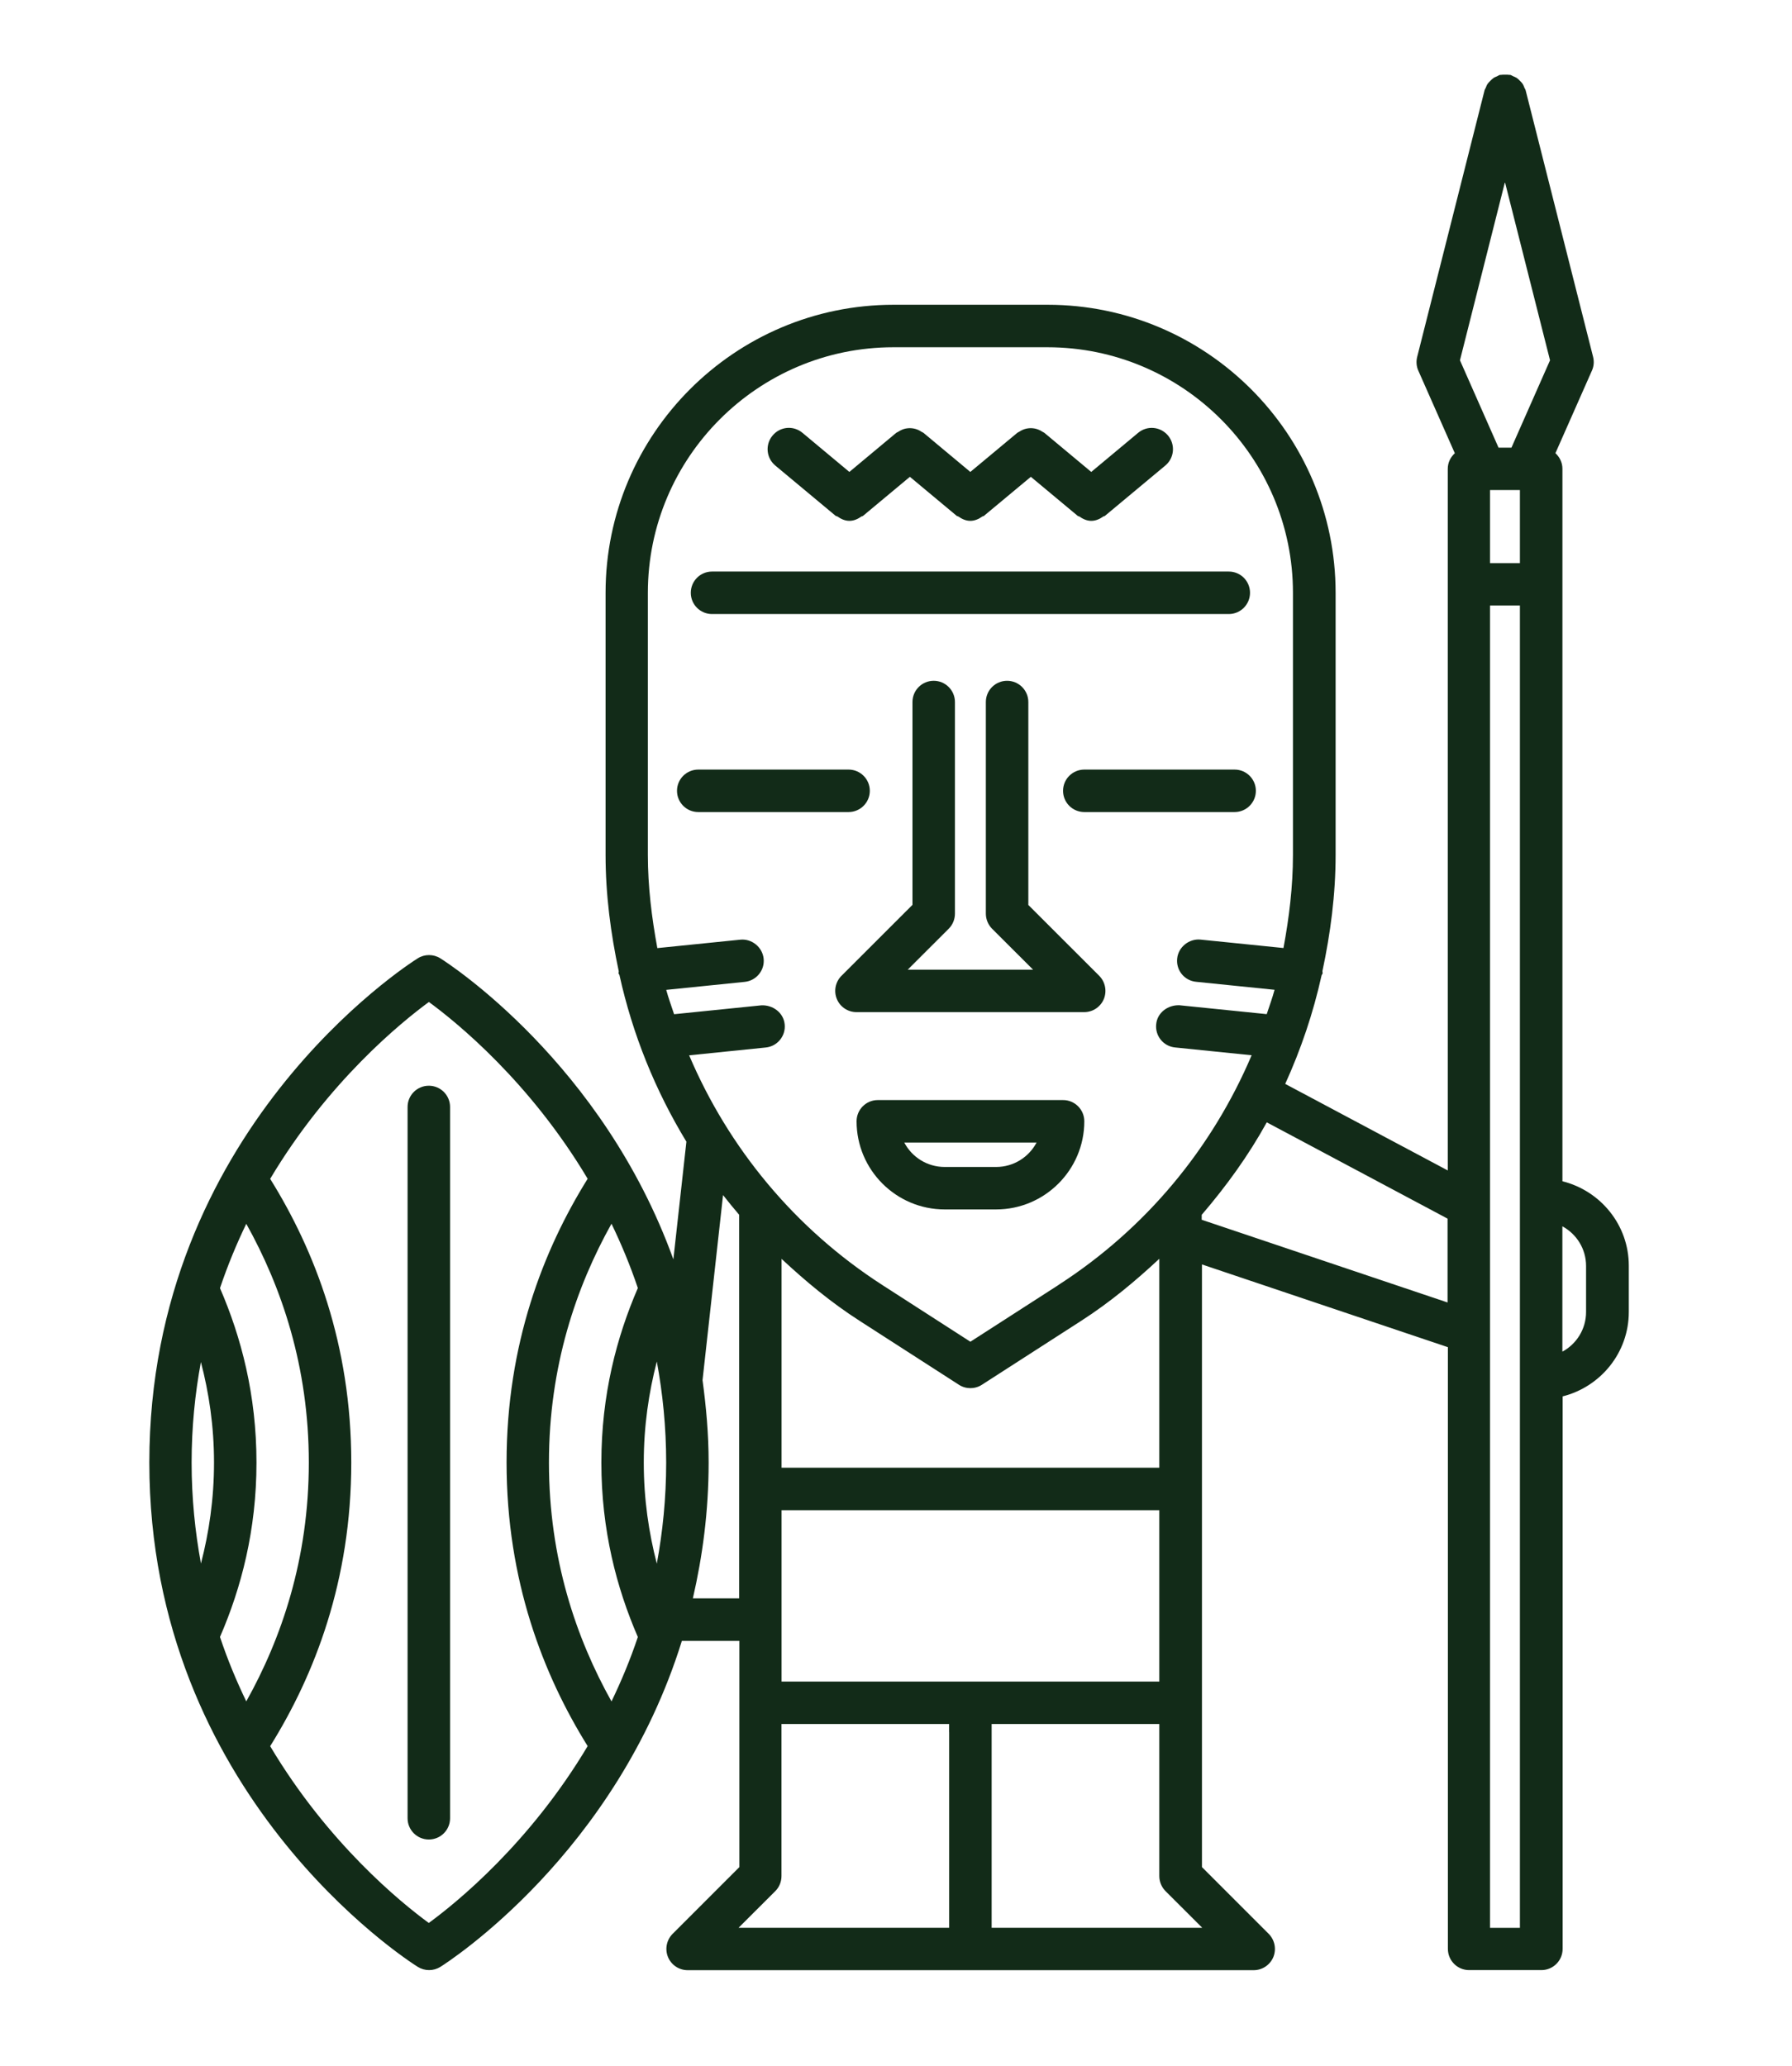 <svg width="72" height="83" viewBox="0 0 72 83" fill="none" xmlns="http://www.w3.org/2000/svg">
<path d="M0 0H72V83H0V0Z" fill="white"/>
<path d="M62.776 47.459V18.832C62.776 18.582 62.664 18.363 62.495 18.206L63.961 14.89C64.039 14.718 64.055 14.522 64.008 14.337L61.297 3.624C61.287 3.587 61.263 3.561 61.25 3.527C61.227 3.467 61.206 3.41 61.169 3.358C61.141 3.316 61.107 3.285 61.073 3.251C61.031 3.206 60.989 3.165 60.94 3.131C60.895 3.102 60.846 3.084 60.796 3.063C60.757 3.047 60.723 3.019 60.681 3.008C60.666 3.006 60.653 3.008 60.64 3.008C60.587 2.998 60.535 3 60.48 3C60.42 3 60.366 2.998 60.308 3.008C60.293 3.011 60.279 3.008 60.267 3.008C60.225 3.019 60.193 3.045 60.154 3.063C60.105 3.084 60.053 3.102 60.008 3.133C59.959 3.167 59.917 3.209 59.875 3.251C59.841 3.287 59.805 3.319 59.776 3.36C59.739 3.413 59.719 3.467 59.695 3.527C59.682 3.561 59.656 3.59 59.648 3.626L56.94 14.339C56.893 14.525 56.909 14.72 56.987 14.893L58.453 18.209C58.281 18.365 58.169 18.584 58.169 18.835V47.023L51.638 43.546C52.272 42.152 52.765 40.696 53.099 39.186C53.107 39.154 53.136 39.136 53.141 39.105C53.144 39.074 53.133 39.045 53.133 39.016C53.457 37.498 53.663 35.94 53.663 34.346V23.818C53.663 17.436 48.473 12.244 42.092 12.244H35.903C29.521 12.244 24.331 17.436 24.331 23.818V34.346C24.331 35.943 24.538 37.503 24.861 39.024C24.861 39.053 24.851 39.076 24.853 39.105C24.856 39.134 24.885 39.149 24.89 39.178C25.417 41.56 26.327 43.809 27.58 45.87C27.58 45.873 27.577 45.878 27.577 45.881L27.055 50.595C24.209 42.713 18.033 38.714 17.691 38.5C17.415 38.327 17.06 38.327 16.786 38.5C16.345 38.776 6 45.434 6 58.759C6 72.084 16.342 78.742 16.786 79.019C16.924 79.105 17.081 79.149 17.24 79.149C17.399 79.149 17.556 79.105 17.694 79.019C18.049 78.797 24.741 74.471 27.397 65.921H29.706V75.011L27.024 77.693C26.781 77.939 26.708 78.304 26.839 78.625C26.972 78.943 27.282 79.152 27.627 79.152H50.373C50.717 79.152 51.028 78.943 51.161 78.625C51.291 78.304 51.218 77.939 50.975 77.693L48.293 75.011V50.799L58.174 54.123V78.296C58.174 78.766 58.555 79.149 59.027 79.149H61.931C62.401 79.149 62.784 78.768 62.784 78.296V56.1C64.308 55.717 65.443 54.347 65.443 52.706V50.851C65.443 49.212 64.308 47.843 62.784 47.459H62.776ZM8.074 62.814C7.839 61.541 7.699 60.192 7.699 58.759C7.699 57.327 7.837 55.988 8.072 54.72C8.393 55.949 8.599 57.29 8.599 58.759C8.599 60.228 8.395 61.577 8.074 62.814ZM8.839 65.765C9.692 63.797 10.305 61.473 10.305 58.759C10.305 56.046 9.692 53.718 8.839 51.751C9.147 50.835 9.504 49.977 9.895 49.166C11.309 51.699 12.408 54.895 12.408 58.759C12.408 62.623 11.312 65.819 9.895 68.353C9.504 67.541 9.144 66.683 8.839 65.765ZM17.232 77.258C16.118 76.444 13.178 74.056 10.855 70.153C12.645 67.283 14.114 63.5 14.114 58.757C14.114 54.013 12.645 50.233 10.855 47.36C13.18 43.459 16.118 41.072 17.232 40.255C18.346 41.069 21.287 43.457 23.611 47.357C21.822 50.23 20.353 54.011 20.353 58.754C20.353 63.497 21.824 67.281 23.611 70.15C21.287 74.051 18.346 76.438 17.232 77.252V77.258ZM24.569 68.355C23.152 65.819 22.056 62.626 22.056 58.759C22.056 54.892 23.152 51.699 24.569 49.163C24.96 49.974 25.32 50.833 25.628 51.748C24.775 53.716 24.162 56.043 24.162 58.759C24.162 61.475 24.775 63.8 25.628 65.767C25.32 66.686 24.96 67.544 24.569 68.355ZM26.39 62.819C26.069 61.58 25.866 60.236 25.866 58.759C25.866 57.282 26.069 55.939 26.39 54.699C26.625 55.973 26.766 57.324 26.766 58.759C26.766 60.194 26.625 61.546 26.39 62.819ZM27.838 64.217C28.224 62.537 28.472 60.732 28.472 58.759C28.472 57.598 28.37 56.508 28.227 55.448L29.051 48.012C29.26 48.281 29.477 48.545 29.698 48.803V64.215H27.838V64.217ZM38.136 69.584V77.448H29.675L31.152 75.974C31.311 75.815 31.399 75.596 31.399 75.369V69.263H38.134V69.584H38.136ZM31.402 67.557V60.672H46.579V67.557H31.402ZM31.402 58.965V50.575C32.367 51.475 33.39 52.328 34.528 53.058L38.528 55.633C38.668 55.725 38.83 55.769 38.989 55.769C39.148 55.769 39.31 55.725 39.451 55.633L43.451 53.058C44.588 52.325 45.611 51.475 46.579 50.572V58.965H31.402ZM48.304 77.448H39.843V69.263H46.579V75.369C46.579 75.596 46.668 75.812 46.827 75.974L48.304 77.448ZM42.527 51.626L38.989 53.904L35.451 51.626C31.927 49.353 29.273 46.121 27.689 42.398L30.765 42.084C31.235 42.038 31.577 41.617 31.527 41.15C31.48 40.681 31.05 40.37 30.593 40.389L27.084 40.746C26.977 40.42 26.857 40.099 26.768 39.768L29.92 39.447C30.39 39.4 30.732 38.98 30.682 38.513C30.632 38.043 30.197 37.706 29.748 37.751L26.411 38.09C26.186 36.866 26.03 35.622 26.03 34.346V23.818C26.03 18.376 30.458 13.951 35.895 13.951H42.084C47.524 13.951 51.949 18.378 51.949 23.818V34.346C51.949 35.619 51.795 36.864 51.568 38.087L48.231 37.748C47.785 37.704 47.344 38.04 47.297 38.51C47.247 38.98 47.589 39.4 48.059 39.444L51.21 39.765C51.122 40.096 51.002 40.417 50.895 40.743L47.388 40.386C46.931 40.368 46.498 40.678 46.454 41.148C46.404 41.617 46.746 42.038 47.216 42.082L50.289 42.395C48.706 46.118 46.052 49.351 42.527 51.623V51.626ZM58.164 52.328L48.283 49.004V48.806C49.274 47.65 50.167 46.416 50.897 45.09L58.161 48.959V52.328H58.164ZM61.068 48.2V77.451H59.867V24.327H61.068V48.198V48.2ZM61.068 22.623H59.867V19.688H61.068V22.623ZM60.728 17.984H60.209L58.659 14.475L60.467 7.316L62.278 14.475L60.728 17.984ZM63.726 52.711C63.726 53.398 63.34 53.998 62.774 54.303V49.267C63.34 49.573 63.726 50.17 63.726 50.859V52.714V52.711Z" fill="#122B18"/>
<path d="M28.608 24.669H49.371C49.841 24.669 50.224 24.288 50.224 23.816C50.224 23.343 49.843 22.962 49.371 22.962H28.608C28.138 22.962 27.755 23.343 27.755 23.816C27.755 24.288 28.136 24.669 28.608 24.669Z" fill="#122B18"/>
<path d="M41.317 36.352V28.204C41.317 27.734 40.936 27.351 40.464 27.351C39.991 27.351 39.61 27.732 39.61 28.204V36.704C39.61 36.931 39.699 37.148 39.858 37.31L41.507 38.956H36.472L38.12 37.31C38.28 37.151 38.368 36.931 38.368 36.704V28.204C38.368 27.734 37.987 27.351 37.515 27.351C37.043 27.351 36.662 27.732 36.662 28.204V36.352L33.808 39.204C33.565 39.449 33.492 39.815 33.623 40.135C33.755 40.454 34.066 40.662 34.41 40.662H43.563C43.907 40.662 44.218 40.454 44.351 40.135C44.481 39.815 44.408 39.449 44.166 39.204L41.312 36.352H41.317Z" fill="#122B18"/>
<path d="M34.948 31.771C34.948 31.301 34.567 30.918 34.095 30.918H28.055C27.585 30.918 27.201 31.298 27.201 31.771C27.201 32.243 27.582 32.624 28.055 32.624H34.095C34.564 32.624 34.948 32.243 34.948 31.771Z" fill="#122B18"/>
<path d="M50.459 31.771C50.459 31.301 50.078 30.918 49.606 30.918H43.566C43.096 30.918 42.712 31.298 42.712 31.771C42.712 32.243 43.093 32.624 43.566 32.624H49.606C50.075 32.624 50.459 32.243 50.459 31.771Z" fill="#122B18"/>
<path d="M42.713 44.195H35.269C34.799 44.195 34.416 44.576 34.416 45.048C34.416 47 36.005 48.589 37.956 48.589H40.023C41.974 48.589 43.566 47 43.566 45.048C43.566 44.579 43.185 44.195 42.713 44.195ZM40.023 46.883H37.956C37.252 46.883 36.639 46.486 36.333 45.902H41.648C41.34 46.486 40.727 46.883 40.023 46.883Z" fill="#122B18"/>
<path d="M33.583 20.726C33.602 20.742 33.628 20.737 33.646 20.75C33.792 20.854 33.954 20.925 34.129 20.925C34.303 20.925 34.465 20.854 34.611 20.75C34.63 20.737 34.656 20.742 34.674 20.726L36.558 19.156L38.441 20.726C38.46 20.742 38.486 20.737 38.504 20.75C38.65 20.854 38.812 20.925 38.987 20.925C39.161 20.925 39.323 20.854 39.469 20.75C39.488 20.737 39.514 20.742 39.532 20.726L41.418 19.156L43.302 20.726C43.32 20.742 43.346 20.737 43.365 20.75C43.511 20.854 43.673 20.925 43.847 20.925C44.022 20.925 44.184 20.854 44.33 20.75C44.348 20.737 44.374 20.742 44.393 20.726L46.822 18.702C47.184 18.399 47.231 17.862 46.931 17.499C46.626 17.134 46.089 17.087 45.729 17.389L43.845 18.96L41.961 17.389C41.938 17.369 41.906 17.363 41.883 17.345C41.833 17.311 41.781 17.282 41.726 17.262C41.677 17.241 41.63 17.228 41.578 17.217C41.523 17.207 41.471 17.201 41.416 17.201C41.361 17.201 41.309 17.207 41.254 17.217C41.202 17.228 41.155 17.241 41.105 17.262C41.05 17.285 41.001 17.311 40.951 17.345C40.925 17.363 40.897 17.369 40.873 17.389L38.987 18.96L37.103 17.389C37.077 17.369 37.048 17.363 37.022 17.345C36.972 17.311 36.923 17.285 36.868 17.262C36.819 17.241 36.769 17.228 36.717 17.217C36.662 17.207 36.61 17.201 36.555 17.201C36.5 17.201 36.448 17.207 36.393 17.217C36.341 17.228 36.291 17.241 36.245 17.262C36.19 17.285 36.14 17.314 36.088 17.348C36.062 17.366 36.033 17.371 36.01 17.389L34.126 18.96L32.242 17.389C31.877 17.084 31.342 17.134 31.04 17.499C30.737 17.862 30.786 18.399 31.149 18.702L33.578 20.726H33.583Z" fill="#122B18"/>
<path d="M17.23 43.619C16.76 43.619 16.376 44 16.376 44.472V73.049C16.376 73.519 16.757 73.902 17.23 73.902C17.702 73.902 18.083 73.521 18.083 73.049V44.472C18.083 44.002 17.702 43.619 17.23 43.619Z" fill="#122B18"/>
</svg>
